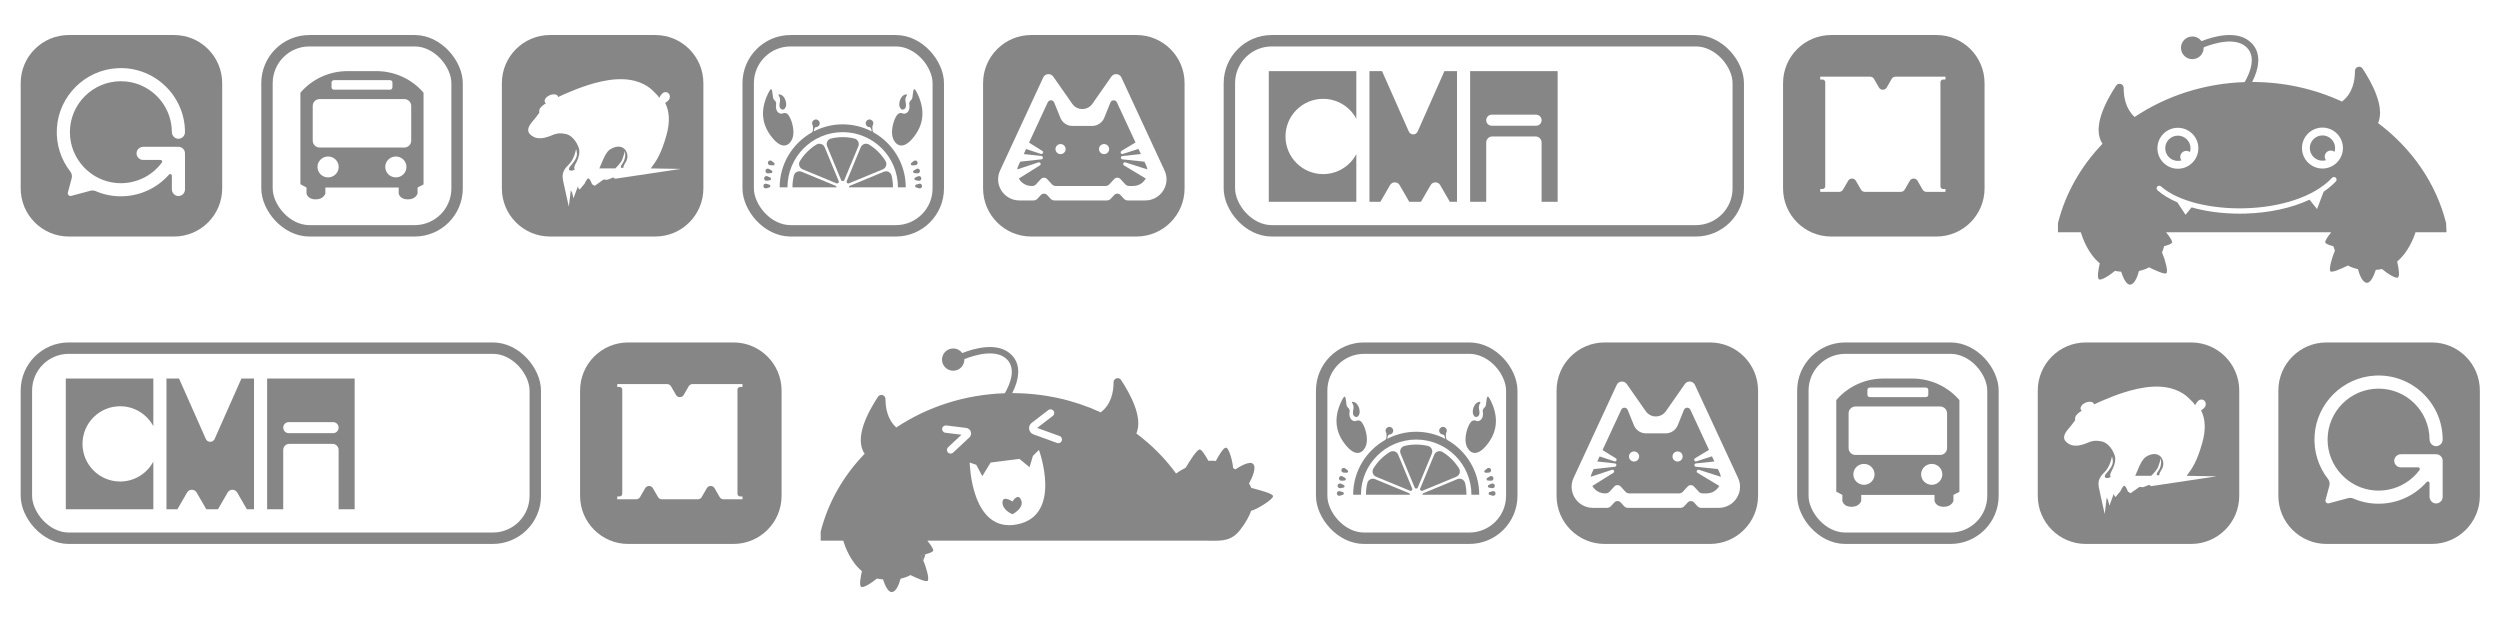 <svg width="1200" height="301" viewBox="0 0 1200 301" fill="none" xmlns="http://www.w3.org/2000/svg">
<path fill-rule="evenodd" clip-rule="evenodd" d="M33.027 16.812C20.271 16.812 9.93 27.154 9.93 39.91V90.435C9.93 103.191 20.271 113.532 33.027 113.532H83.552C96.309 113.532 106.65 103.191 106.65 90.435V39.91C106.65 27.154 96.309 16.812 83.552 16.812H33.027ZM68.817 70.469H85.639H85.644C87.382 70.469 88.792 71.879 88.792 73.617V90.956C88.792 92.728 87.268 94.155 85.547 94.105C83.826 94.055 82.495 92.552 82.495 90.826V84.344C82.495 83.609 81.592 83.269 81.105 83.819C75.366 90.331 67.028 94.227 58.023 94.227C53.711 94.227 49.605 93.337 45.877 91.729C45.101 91.393 44.236 91.334 43.421 91.552L34.185 94.025C33.207 94.285 32.317 93.391 32.577 92.417L34.399 85.612C34.706 84.483 34.479 83.269 33.757 82.346C29.307 76.648 26.813 69.356 27.312 61.476C28.291 45.997 40.869 33.549 56.361 32.73C74.077 31.798 88.788 45.942 88.792 63.462C88.792 65.242 87.239 66.673 85.518 66.606C83.796 66.539 82.507 65.028 82.495 63.306C82.411 49.884 71.491 38.99 58.023 38.99C44.555 38.99 33.597 49.922 33.551 63.378C33.509 76.103 43.396 86.871 56.083 87.858C64.703 88.525 72.759 84.684 77.68 78.046C78.07 77.517 77.705 76.766 77.046 76.766H68.687C66.915 76.766 65.488 75.246 65.538 73.521C65.588 71.795 67.091 70.469 68.817 70.469Z" fill="#0E0E0E" fill-opacity="0.5"/>
<g clip-path="url(#clip0_1587_92931)">
<path fill-rule="evenodd" clip-rule="evenodd" d="M203.304 44.495V88.511L200.438 90.005V92.84C200.438 92.84 199.712 95.701 195.748 95.701C191.783 95.701 191.366 92.84 191.366 92.84V90.005H156.178V92.84C156.178 92.84 155.453 95.701 151.498 95.701C147.543 95.701 147.116 92.84 147.116 92.84V90.005L144.195 88.422V44.495C146.979 41.241 150.452 38.628 154.37 36.839C158.288 35.05 162.556 34.128 166.874 34.139H180.68C184.988 34.138 189.245 35.064 193.153 36.853C197.06 38.641 200.525 41.249 203.304 44.495ZM194.041 47.552H153.447C151.603 47.552 150.108 49.025 150.108 50.843V67.53C150.108 69.348 151.603 70.821 153.447 70.821H194.041C195.884 70.821 197.379 69.348 197.379 67.53V50.843C197.379 49.025 195.884 47.552 194.041 47.552ZM160.289 38.476H187.213C187.849 38.476 188.365 38.985 188.365 39.612V41.919C188.365 42.547 187.849 43.055 187.213 43.055H160.289C159.653 43.055 159.137 42.547 159.137 41.919V39.612C159.137 38.985 159.653 38.476 160.289 38.476ZM157.48 85.15C160.291 85.15 162.569 82.904 162.569 80.133C162.569 77.362 160.291 75.116 157.48 75.116C154.67 75.116 152.391 77.362 152.391 80.133C152.391 82.904 154.67 85.15 157.48 85.15ZM195.102 80.133C195.102 82.904 192.823 85.15 190.013 85.15C187.202 85.15 184.924 82.904 184.924 80.133C184.924 77.362 187.202 75.116 190.013 75.116C192.823 75.116 195.102 77.362 195.102 80.133Z" fill="#0E0E0E" fill-opacity="0.5"/>
</g>
<rect x="128.155" y="19.55" width="91.245" height="91.245" rx="20.36" stroke="#0E0E0E" stroke-opacity="0.5" stroke-width="5.475"/>
<path fill-rule="evenodd" clip-rule="evenodd" d="M240.902 39.91C240.902 27.154 251.243 16.812 264 16.812H314.525C327.281 16.812 337.622 27.154 337.622 39.91V90.435C337.622 103.191 327.281 113.532 314.525 113.532H264C251.243 113.532 240.902 103.191 240.902 90.435V39.91ZM312.38 80.84C312.609 80.512 312.843 80.187 313.091 79.846C314.985 77.246 317.338 74.01 319.896 64.914C321.617 58.797 321.418 53.589 319.309 49.436C319.297 49.413 319.286 49.389 319.275 49.366C320.151 48.922 321.117 48.148 321.444 47.167L321.45 47.146C321.675 46.23 321.463 45.348 320.884 44.786C320.358 44.278 319.596 44.103 318.845 44.316C317.872 44.574 317.014 45.867 316.401 46.979C316.325 46.864 316.261 46.759 316.2 46.659C315.842 46.072 315.56 45.611 313.277 43.431C310.384 40.671 304.99 37.501 295.717 38.072C286.467 38.641 276.634 42.781 273.402 44.143L272.868 44.367C271.189 45.074 269.456 45.805 267.857 46.588C267.857 46.3 267.756 46.086 267.646 45.938C267.19 45.325 266.119 45.213 265.269 45.313C263.811 45.484 261.995 46.467 261.497 47.966C261.37 48.436 261.38 49.074 262.012 49.626C260.986 50.172 259.282 51.411 258.898 52.701C258.788 53.033 258.815 53.401 258.84 53.73L258.841 53.749L258.842 53.765C258.849 53.858 258.856 53.947 258.858 54.029C258.862 54.124 258.851 54.166 258.824 54.217C258.665 54.441 258.483 54.668 258.29 54.91L258.233 54.98C257.97 55.303 257.699 55.638 257.476 55.971C257.133 56.481 256.666 57.029 256.168 57.61L256.165 57.613C254.749 59.271 253.145 61.15 253.627 63.136C254.002 64.535 255.952 65.778 257.158 66.104C259.644 66.734 261.815 66.092 263.656 65.44C264.013 65.314 264.351 65.171 264.707 65.021L264.754 65.001C266.372 64.319 268.046 63.613 271.459 64.298C275.577 65.123 277.72 70.132 278.035 71.855C278.296 73.56 277.866 75.118 277.139 76.937C276.995 77.32 276.785 77.7 276.562 78.102C276.168 78.81 275.763 79.54 275.643 80.419C275.602 80.741 275.693 81.079 275.908 81.411C275.314 81.703 274.572 81.98 274.01 81.903C272.902 81.747 272.953 81.172 273.283 80.4C273.366 80.205 273.663 79.855 274.055 79.394C275.216 78.027 277.206 75.682 276.921 73.511C276.539 70.606 276.414 71.928 276.414 71.928C276.414 71.928 275.702 76.512 272.717 79.311C269.733 82.109 269.894 84.553 270.214 86.388C270.536 88.22 273.038 99.156 273.038 99.156L274.002 91.18L274.225 92.499L274.419 91.501L275.253 95.201L277.404 89.442L277.724 90.505L278.237 90.987L280.581 88.188C280.581 88.188 281.704 85.583 282.442 85.615C283.18 85.648 284.208 88.446 284.208 88.446L285.46 89.186L289.665 86.194L291.526 86.291L294.415 85.164L295.185 85.807L326.766 81.079L312.38 80.84ZM300.189 78.076C299.74 78.817 299.241 79.647 299.186 80.552C298.529 80.69 297.097 80.793 298.788 78.466C300.916 75.543 299.826 71.913 299.844 72.617C299.857 73.125 299.596 73.887 299.227 74.971L299.227 74.971C299.082 75.393 298.922 75.864 298.754 76.387C298.256 77.941 296.06 80.138 295.333 80.834H287.684C287.981 80.234 288.281 79.499 288.615 78.681L288.656 78.582C289.727 75.949 291.062 72.67 293.194 71.479C296.802 69.46 299.246 70.525 300.331 72.192C301.249 73.604 301.431 75.146 300.869 76.774C300.727 77.184 300.465 77.618 300.189 78.076ZM308.794 81.07C306.741 81.738 303.704 81.459 302.07 81.308L302.063 81.308C301.254 81.234 301.173 81.101 301.131 80.716C301.084 80.192 301.266 78.957 301.959 77.875L301.983 77.834C302.672 76.76 303.825 74.959 302.627 71.297C302.097 69.681 300.703 68.414 298.803 67.824C297.219 67.331 295.52 67.365 293.938 67.882C295.52 67.366 297.217 67.332 298.799 67.825C300.7 68.415 302.094 69.682 302.624 71.299C303.822 74.96 302.669 76.761 301.98 77.835L301.955 77.876C301.263 78.958 301.081 80.193 301.128 80.717C301.17 81.102 301.251 81.235 302.06 81.309L302.067 81.309C303.701 81.46 306.741 81.74 308.794 81.07ZM317.792 46.513C317.882 46.455 317.987 46.407 318.099 46.37C317.988 46.407 317.885 46.454 317.795 46.511C317.152 46.923 316.894 47.568 316.815 47.826L316.743 48.052L316.74 48.052L316.812 47.827C316.891 47.569 317.149 46.924 317.792 46.513ZM316.486 48.038L316.484 48.038L316.476 48.05L316.478 48.052L316.486 48.038ZM281.123 42.444C280.649 42.598 280.164 42.759 279.667 42.927C273.648 44.949 270.975 46.124 267.26 47.99L266.801 48.22L266.801 48.221L267.263 47.989C270.978 46.123 273.651 44.948 279.67 42.926C280.166 42.759 280.65 42.598 281.123 42.444ZM264.753 46.668C263.932 46.936 263.228 47.504 262.97 47.97C262.779 48.311 262.823 48.622 262.893 48.823C262.995 49.117 263.218 49.36 263.491 49.474L263.523 49.489C263.525 49.489 263.531 49.493 263.531 49.493H263.536C263.55 49.499 263.563 49.505 263.576 49.512C263.582 49.514 263.587 49.517 263.592 49.52C263.595 49.522 263.598 49.524 263.601 49.525C263.726 49.599 263.801 49.744 263.792 49.876C263.775 50.073 263.618 50.185 263.496 50.225C263.618 50.186 263.778 50.074 263.795 49.875C263.804 49.743 263.729 49.598 263.604 49.524C263.596 49.521 263.589 49.515 263.579 49.511C263.566 49.504 263.553 49.498 263.539 49.492H263.534C263.534 49.492 263.528 49.488 263.526 49.488L263.494 49.473C263.221 49.359 262.998 49.117 262.896 48.822C262.826 48.621 262.782 48.31 262.973 47.969C263.231 47.504 263.933 46.937 264.753 46.668ZM263.396 50.257L263.392 50.258C262.37 50.632 260.999 51.352 260.316 52.65C260.208 52.856 260.234 53.025 260.274 53.281L260.274 53.284C260.31 53.504 260.35 53.754 260.301 54.066C260.216 54.602 259.417 55.399 258.534 56.238L258.485 56.286L258.484 56.286C258.345 56.419 258.225 56.533 258.154 56.608C256.607 58.139 254.682 61.182 255.231 63.171C255.475 64.057 256.21 64.656 257.416 64.95C258.868 65.267 260.522 65.246 261.834 64.891C261.854 64.886 261.875 64.88 261.897 64.873C261.876 64.879 261.856 64.885 261.837 64.89C260.525 65.245 258.871 65.266 257.419 64.949C256.213 64.655 255.478 64.056 255.234 63.17C254.685 61.181 256.61 58.138 258.157 56.607C258.228 56.532 258.348 56.418 258.488 56.285L258.538 56.237C259.42 55.398 260.219 54.602 260.304 54.065C260.353 53.753 260.313 53.503 260.277 53.283L260.277 53.28C260.237 53.024 260.211 52.855 260.319 52.649C261.002 51.352 262.373 50.63 263.396 50.257ZM267.532 62.108C268.498 61.792 269.533 61.58 270.597 61.58C271.105 61.58 271.618 61.627 272.137 61.735C274.906 62.316 276.762 65.038 277.619 66.608C278.797 68.765 279.535 71.366 279.412 72.937C279.353 73.813 278.876 75.595 278.413 77.32L278.407 77.342C278.034 78.732 277.683 80.04 277.625 80.625C277.587 80.991 277.676 81.285 277.898 81.522C278.252 81.9 278.967 82.116 279.759 82.084C281.264 82.072 283.663 81.82 285.125 81.342C283.663 81.82 281.262 82.073 279.756 82.085C278.964 82.117 278.249 81.901 277.894 81.523C277.673 81.286 277.584 80.992 277.622 80.626C277.68 80.041 278.031 78.733 278.403 77.343L278.403 77.343L278.409 77.32C278.873 75.596 279.35 73.814 279.409 72.938C279.532 71.367 278.794 68.766 277.616 66.609C276.759 65.039 274.903 62.317 272.133 61.736C271.615 61.628 271.102 61.581 270.594 61.581C269.531 61.581 268.497 61.792 267.532 62.108ZM263.313 49.691C263.328 49.683 263.349 49.677 263.372 49.675L263.377 49.734C263.368 49.73 263.358 49.726 263.348 49.721L263.348 49.721C263.343 49.718 263.338 49.716 263.333 49.714C263.328 49.712 263.323 49.709 263.319 49.708L263.313 49.691Z" fill="#0E0E0E" fill-opacity="0.5"/>
<rect x="359.128" y="19.55" width="91.245" height="91.245" rx="20.36" stroke="#0E0E0E" stroke-opacity="0.5" stroke-width="5.475"/>
<path d="M379.252 68.365C380.272 67.089 381.21 65.168 380.703 61.521C380.26 58.334 378.764 54.722 377.303 54.336C375.838 53.953 375.699 54.81 374.602 54.538C373.503 54.266 372.774 53.383 372.539 52.148C372.188 50.306 372.878 50.05 372.403 48.964C371.928 47.878 371.268 48.065 371.075 46.9C370.533 43.684 370.78 40.42 368.508 45.244C364.86 52.99 365.592 60.036 370.882 66.336C375.401 71.714 378.231 69.644 379.252 68.365V68.365Z" fill="#0E0E0E" fill-opacity="0.5"/>
<path d="M374.153 50.831C374.306 52.3 375.222 52.587 375.881 52.6C376.543 52.613 377.373 51.486 377.373 50.182C377.373 48.878 376.98 47.539 376.09 46.405C375.199 45.275 373.092 44.867 373.805 45.902C375.079 47.751 374.001 49.359 374.153 50.828V50.831Z" fill="#0E0E0E" fill-opacity="0.5"/>
<path d="M438.13 66.335C443.423 60.035 444.152 52.989 440.504 45.246C438.232 40.422 438.479 43.686 437.937 46.902C437.74 48.067 437.081 47.877 436.609 48.966C436.133 50.051 436.824 50.311 436.473 52.15C436.238 53.385 435.509 54.268 434.409 54.54C433.31 54.812 433.17 53.955 431.709 54.337C430.245 54.721 428.749 58.332 428.309 61.523C427.805 65.17 428.74 67.088 429.76 68.367C430.781 69.642 433.611 71.716 438.13 66.338V66.335Z" fill="#0E0E0E" fill-opacity="0.5"/>
<path d="M433.137 52.602C433.8 52.589 434.712 52.301 434.864 50.832C435.017 49.364 433.939 47.755 435.213 45.907C435.926 44.872 433.819 45.277 432.928 46.41C432.038 47.54 431.645 48.882 431.645 50.187C431.645 51.491 432.475 52.618 433.137 52.605V52.602Z" fill="#0E0E0E" fill-opacity="0.5"/>
<path d="M371.566 78.171L370.409 77.266C369.801 76.788 368.901 77.041 368.635 77.766C368.365 78.491 368.882 79.266 369.655 79.301L371.126 79.368C371.779 79.396 372.086 78.573 371.569 78.168L371.566 78.171Z" fill="#0E0E0E" fill-opacity="0.5"/>
<path d="M370.409 81.85L369.148 81.094C368.485 80.695 367.623 81.059 367.449 81.812C367.272 82.565 367.88 83.271 368.653 83.211L370.121 83.094C370.774 83.043 370.973 82.186 370.412 81.85H370.409Z" fill="#0E0E0E" fill-opacity="0.5"/>
<path d="M369.726 85.226L368.392 84.609C367.688 84.283 366.874 84.736 366.778 85.505C366.683 86.271 367.365 86.91 368.125 86.768L369.571 86.496C370.214 86.375 370.322 85.502 369.729 85.226H369.726Z" fill="#0E0E0E" fill-opacity="0.5"/>
<path d="M369.308 88.657L367.908 88.211C367.169 87.977 366.418 88.524 366.418 89.297V89.297C366.418 90.069 367.172 90.62 367.908 90.382L369.308 89.936C369.929 89.737 369.929 88.857 369.308 88.657V88.657Z" fill="#0E0E0E" fill-opacity="0.5"/>
<path d="M440.386 77.766C440.116 77.041 439.219 76.788 438.611 77.266L437.454 78.171C436.941 78.573 437.245 79.399 437.898 79.371L439.368 79.304C440.142 79.269 440.658 78.494 440.389 77.769L440.386 77.766Z" fill="#0E0E0E" fill-opacity="0.5"/>
<path d="M438.896 83.093L440.364 83.21C441.137 83.27 441.742 82.564 441.568 81.811C441.391 81.057 440.532 80.696 439.869 81.092L438.608 81.849C438.047 82.184 438.25 83.042 438.9 83.093H438.896Z" fill="#0E0E0E" fill-opacity="0.5"/>
<path d="M439.451 86.496L440.896 86.768C441.657 86.911 442.338 86.274 442.243 85.505C442.148 84.739 441.334 84.287 440.63 84.609L439.296 85.227C438.703 85.502 438.811 86.373 439.454 86.496H439.451Z" fill="#0E0E0E" fill-opacity="0.5"/>
<path d="M439.708 89.935L441.109 90.382C441.847 90.616 442.598 90.068 442.598 89.296C442.598 88.523 441.844 87.973 441.109 88.21L439.708 88.656C439.087 88.856 439.087 89.736 439.708 89.935V89.935Z" fill="#0E0E0E" fill-opacity="0.5"/>
<path d="M401.04 89.163L384.76 82.427C383.203 81.781 381.438 82.683 381.045 84.32C380.608 86.137 380.386 88.011 380.383 89.904H401.541C401.537 89.6 401.369 89.299 401.037 89.16L401.04 89.163Z" fill="#0E0E0E" fill-opacity="0.5"/>
<path d="M402.589 86.938L395.845 70.677C395.195 69.114 393.303 68.519 391.861 69.405C388.568 71.424 385.893 74.153 383.957 77.306C383.076 78.74 383.684 80.623 385.24 81.269L401.521 88.005C402.193 88.284 402.868 87.609 402.589 86.938Z" fill="#0E0E0E" fill-opacity="0.5"/>
<path d="M405.265 86.458L412.009 70.197C412.656 68.643 411.753 66.88 410.111 66.487C406.508 65.626 402.686 65.582 398.927 66.481C397.279 66.874 396.363 68.63 397.009 70.194L403.754 86.458C404.032 87.129 404.983 87.129 405.262 86.458H405.265Z" fill="#0E0E0E" fill-opacity="0.5"/>
<path d="M427.978 84.344C427.585 82.698 425.826 81.783 424.261 82.429L407.98 89.165C407.648 89.301 407.483 89.605 407.477 89.909H428.631C428.631 88.061 428.419 86.196 427.978 84.344Z" fill="#0E0E0E" fill-opacity="0.5"/>
<path d="M407.492 88.002L423.775 81.266C425.341 80.617 425.937 78.727 425.049 77.287C423.027 73.998 420.296 71.326 417.136 69.392C415.7 68.512 413.815 69.12 413.168 70.674L406.424 86.935C406.145 87.606 406.82 88.28 407.492 88.002Z" fill="#0E0E0E" fill-opacity="0.5"/>
<path d="M404.505 63.43C419.122 63.43 431.013 75.306 431.013 89.905H434.762C434.762 78.627 428.537 68.776 419.347 63.585C419.312 63.544 419.271 63.496 419.204 63.436C418.44 62.736 418.849 60.261 418.849 60.261H418.843C419.068 59.96 419.204 59.587 419.204 59.182C419.204 58.169 418.38 57.346 417.366 57.346C416.352 57.346 415.528 58.169 415.528 59.182C415.528 60.195 416.352 61.018 417.366 61.018C418.092 61.062 418.326 62.341 418.399 63.075C414.235 60.913 409.509 59.685 404.502 59.685C399.495 59.685 394.769 60.913 390.605 63.075C390.681 62.341 390.915 61.059 391.638 61.018C392.652 61.018 393.476 60.195 393.476 59.182C393.476 58.169 392.652 57.346 391.638 57.346C390.624 57.346 389.8 58.169 389.8 59.182C389.8 59.59 389.936 59.96 390.161 60.264H390.155C390.155 60.264 390.567 62.74 389.8 63.436C389.737 63.496 389.692 63.544 389.657 63.585C380.463 68.776 374.242 78.627 374.242 89.905H377.991C377.991 75.306 389.882 63.43 404.499 63.43H404.505Z" fill="#0E0E0E" fill-opacity="0.5"/>
<path fill-rule="evenodd" clip-rule="evenodd" d="M494.972 16.812C482.216 16.812 471.875 27.154 471.875 39.91V90.435C471.875 103.191 482.216 113.532 494.972 113.532H545.498C558.254 113.532 568.595 103.191 568.595 90.435V39.91C568.595 27.154 558.254 16.812 545.498 16.812H494.972ZM538.276 37.183L558.986 81.851H558.995C562.103 88.558 557.165 96.208 549.723 96.208H541.317C540.618 96.208 539.953 95.915 539.483 95.403L537.843 93.618C537.026 92.729 535.616 92.729 534.8 93.618L533.16 95.403C532.69 95.915 532.024 96.208 531.326 96.208H506.117C505.418 96.208 504.753 95.915 504.283 95.403L502.644 93.618C501.828 92.729 500.416 92.729 499.6 93.618L497.961 95.403C497.491 95.915 496.824 96.208 496.127 96.208H489.308C481.866 96.208 476.925 88.558 480.036 81.851L500.746 37.183C501.647 35.242 504.331 35.01 505.558 36.764L514.681 49.824C515.778 51.397 517.584 52.334 519.51 52.334C520.474 52.334 521.408 52.1 522.238 51.668C523.067 51.239 523.793 50.61 524.341 49.824L533.464 36.764C534.691 35.01 537.375 35.242 538.276 37.183ZM541.96 89.267H543.879L543.877 89.269C546.601 89.269 548.831 87.764 549.983 85.662C549.863 85.614 549.745 85.56 549.631 85.491L539.524 79.4C538.713 78.897 539.286 77.66 540.198 77.942C540.198 77.942 548.291 80.534 550.75 81.322C550.652 80.71 550.471 80.096 550.191 79.493L549.314 77.604L538.753 76.485C537.793 76.37 537.795 74.995 538.753 74.882C538.753 74.882 543.831 74.344 547.615 73.943L546.472 71.476L538.978 73.888C538.064 74.17 537.493 72.93 538.307 72.431C538.307 72.431 542.074 70.166 545.04 68.385L536.103 49.111C535.487 47.779 533.563 47.827 533.014 49.187L530.034 56.559C529.083 58.913 526.788 60.453 524.234 60.453H514.788C512.234 60.453 509.937 58.913 508.988 56.559L506.008 49.187C505.459 47.827 503.536 47.779 502.919 49.111L493.943 68.47L500.315 72.433C501.12 72.947 500.53 74.172 499.624 73.882C499.624 73.882 495.7 72.578 492.526 71.524L491.4 73.953L499.865 74.88C500.82 74.997 500.818 76.368 499.865 76.483C499.865 76.483 493.324 77.201 489.71 77.595L488.831 79.493C488.554 80.09 488.372 80.699 488.274 81.307L498.446 77.945C499.356 77.656 499.937 78.884 499.137 79.394L489.387 85.478C489.273 85.547 489.155 85.606 489.035 85.653C490.185 87.76 492.417 89.267 495.143 89.267H495.475C496.172 89.267 496.837 88.977 497.307 88.465L499.598 85.966C500.414 85.076 501.826 85.076 502.641 85.966L504.932 88.465C505.403 88.977 506.067 89.267 506.765 89.267H530.67C531.368 89.267 532.032 88.977 532.502 88.465L534.794 85.966C535.609 85.076 537.019 85.076 537.837 85.966L540.128 88.465C540.598 88.977 541.262 89.267 541.96 89.267ZM509.068 73.98C510.414 73.98 511.506 72.897 511.506 71.561C511.506 70.226 510.414 69.143 509.068 69.143C507.722 69.143 506.631 70.226 506.631 71.561C506.631 72.897 507.722 73.98 509.068 73.98ZM527.517 71.561C527.517 70.225 528.607 69.143 529.954 69.143C531.301 69.143 532.392 70.225 532.392 71.561C532.392 72.898 531.301 73.98 529.954 73.98C528.607 73.98 527.517 72.898 527.517 71.561Z" fill="#0E0E0E" fill-opacity="0.5"/>
<rect x="590.101" y="19.55" width="244.265" height="91.245" rx="20.36" stroke="#0E0E0E" stroke-opacity="0.5" stroke-width="5.475"/>
<path d="M617.036 65.503C617.036 75.477 625.121 83.568 635.096 83.568C641.998 83.568 647.998 79.696 651.033 74.002V96.874H609.016V34.137H651.033V57.004C647.998 51.314 641.998 47.442 635.096 47.442C625.121 47.442 617.036 55.528 617.036 65.503Z" fill="#0E0E0E" fill-opacity="0.5"/>
<path d="M699.358 34.137V96.874H695.923L691.291 88.853C690.276 87.087 687.72 87.087 686.7 88.853L682.068 96.874H676.449L671.816 88.853C670.792 87.087 668.245 87.087 667.221 88.853L662.593 96.874H657.336V34.137H663.373L676.219 63.13C677.036 64.967 679.653 64.967 680.471 63.13L693.32 34.137H699.358Z" fill="#0E0E0E" fill-opacity="0.5"/>
<path d="M705.661 34.137V96.874H713.38V68.392C713.38 66.795 714.677 65.503 716.27 65.503H737.074C738.671 65.503 739.963 66.799 739.963 68.392V96.874H747.673V34.137H705.656H705.661ZM739.193 59.583C738.709 60.062 738.047 60.358 737.314 60.358H716.03C714.569 60.358 713.38 59.169 713.38 57.703C713.38 56.971 713.676 56.308 714.156 55.829C714.639 55.35 715.302 55.054 716.03 55.054H737.314C738.779 55.054 739.968 56.242 739.968 57.703C739.968 58.437 739.672 59.099 739.193 59.583Z" fill="#0E0E0E" fill-opacity="0.5"/>
<path fill-rule="evenodd" clip-rule="evenodd" d="M878.964 16.812C866.208 16.812 855.867 27.154 855.867 39.91V90.435C855.867 103.191 866.208 113.532 878.964 113.532H929.49C942.246 113.532 952.587 103.191 952.587 90.435V39.91C952.587 27.154 942.246 16.812 929.49 16.812H878.964ZM931.411 89.418V39.474C931.411 38.754 931.999 38.165 932.726 38.165H933.82V36.801H909.865C909.097 36.801 908.384 37.21 908.003 37.874L905.615 42.008C904.791 43.434 902.734 43.434 901.904 42.008L899.515 37.874C899.134 37.21 898.428 36.801 897.66 36.801H873.705V38.165H874.799C875.526 38.165 876.114 38.754 876.114 39.474V89.418C876.114 90.145 875.526 90.734 874.799 90.734H873.705V92.098H882.795C883.564 92.098 884.27 91.689 884.651 91.025L887.109 86.781C887.932 85.347 889.989 85.347 890.819 86.781L893.277 91.025C893.658 91.689 894.364 92.098 895.126 92.098H912.392C913.154 92.098 913.867 91.689 914.248 91.025L916.706 86.781C917.53 85.347 919.593 85.347 920.417 86.781L922.867 91.025C923.248 91.689 923.961 92.098 924.723 92.098H933.82V90.734H932.726C931.999 90.734 931.411 90.145 931.411 89.418Z" fill="#0E0E0E" fill-opacity="0.5"/>
<path fill-rule="evenodd" clip-rule="evenodd" d="M1081.05 39.347C1096.55 39.358 1111.2 42.746 1124.14 48.746C1129.22 44.892 1130.39 38.814 1130.38 34.021C1130.38 32.042 1132.96 31.271 1134.04 32.923C1138.28 39.429 1144.87 51.14 1141.49 59.086C1157.6 71.141 1169.33 87.922 1174.14 107.108L1174.32 111.496H1159.46C1158.42 114.652 1155.77 121.252 1150.63 125.527C1151.25 128.21 1151.99 132.235 1151.11 133.117C1150.18 134.047 1145.94 131.305 1143.35 129.141C1142.85 129.248 1142.34 129.333 1141.81 129.394C1141.33 129.45 1140.85 129.498 1140.38 129.538C1139.49 132.225 1137.98 135.943 1135.98 135.738C1134 135.535 1132.57 132.052 1131.81 129.184C1130.05 128.818 1128.44 128.244 1127 127.433C1123.65 129.068 1119.43 130.976 1118.64 130.241C1117.71 129.367 1119.31 123.661 1120.76 120.263C1120.48 119.609 1120.22 118.916 1120 118.183C1117.92 117.647 1116.24 117.013 1116.12 116.348C1115.97 115.563 1117.27 113.66 1118.8 111.744C1118.8 111.661 1118.79 111.579 1118.78 111.496H1039.72C1039.73 111.508 1039.74 111.519 1039.74 111.53C1039.75 111.538 1039.76 111.546 1039.76 111.554L1039.78 111.575C1039.79 111.583 1039.79 111.592 1039.8 111.601C1041.38 113.563 1042.75 115.542 1042.6 116.344C1042.48 116.996 1040.85 117.622 1038.8 118.155H1038.8C1038.04 118.349 1037.22 118.539 1036.4 118.706L1036.4 118.708C1037.22 118.539 1038.04 118.352 1038.8 118.158C1038.51 119.235 1038.17 120.224 1037.77 121.145C1039.22 124.543 1040.82 130.256 1039.89 131.127C1039.1 131.86 1034.88 129.948 1031.53 128.319H1031.53C1030.09 129.128 1028.48 129.703 1026.72 130.067C1025.97 132.938 1024.53 136.416 1022.56 136.623C1020.55 136.828 1019.04 133.112 1018.15 130.424C1017.68 130.382 1017.21 130.338 1016.72 130.28C1016.2 130.219 1015.68 130.137 1015.19 130.023C1012.6 132.184 1008.35 134.93 1007.42 134.003C1006.54 133.119 1007.28 129.09 1007.89 126.408C1002.2 121.677 999.565 114.096 998.795 111.496H987.816V107.108C991.426 92.735 998.908 79.707 1009.21 69.01C1003.87 61.147 1011.16 48.125 1015.71 41.133C1016.79 39.473 1019.37 40.249 1019.37 42.23C1019.36 46.697 1020.37 52.288 1024.63 56.14C1039.54 46.172 1057.75 40.058 1077.46 39.406C1080.06 34.834 1082.98 27.539 1078.61 22.964C1073.3 17.394 1062.43 20.863 1057.75 22.734C1057.75 22.807 1057.76 22.881 1057.76 22.956C1057.76 25.961 1055.32 28.397 1052.32 28.397C1049.31 28.397 1046.87 25.961 1046.87 22.956C1046.87 19.951 1049.31 17.515 1052.32 17.515C1054.13 17.515 1055.73 18.4 1056.72 19.761C1062.05 17.633 1074.27 13.871 1080.88 20.802C1084.5 24.6 1084.96 30.149 1082.2 36.85C1081.84 37.724 1081.45 38.561 1081.05 39.347ZM1051.96 99.539C1058.79 101.489 1066.71 102.554 1075.04 102.554V102.557C1075.96 102.557 1076.89 102.543 1077.82 102.517C1089.4 102.189 1100.08 99.813 1108.57 95.847L1112.18 100.348L1115.34 92.022C1117.56 90.509 1119.54 88.853 1121.22 87.069C1121.7 86.564 1121.67 85.773 1121.17 85.297C1120.66 84.821 1119.87 84.843 1119.4 85.348C1101.48 104.326 1053.72 103.996 1037.25 89.451C1036.73 88.993 1035.94 89.043 1035.48 89.561C1035.02 90.081 1035.07 90.872 1035.59 91.331C1038.11 93.559 1041.35 95.505 1045.11 97.123L1049.07 103.086L1051.96 99.539ZM1045.38 80.994C1039.96 80.994 1035.56 76.587 1035.56 71.168C1035.56 65.749 1039.96 61.341 1045.38 61.341C1050.8 61.341 1055.21 65.749 1055.21 71.168C1055.21 76.587 1050.8 80.994 1045.38 80.994ZM1045.38 65.103C1042.04 65.103 1039.31 67.825 1039.31 71.17C1039.31 74.515 1042.04 77.237 1045.38 77.237C1045.97 77.237 1046.53 77.153 1047.07 76.998C1046.73 76.522 1046.53 75.939 1046.53 75.309C1046.53 73.711 1047.82 72.415 1049.42 72.415C1050.08 72.415 1050.68 72.633 1051.17 73.001C1051.35 72.423 1051.45 71.808 1051.45 71.17C1051.45 67.825 1048.73 65.103 1045.38 65.103ZM1104.95 71.066C1104.95 76.485 1109.36 80.892 1114.78 80.892C1120.2 80.892 1124.61 76.483 1124.61 71.066C1124.61 65.649 1120.2 61.242 1114.78 61.242C1109.36 61.242 1104.95 65.647 1104.95 71.066ZM1108.71 71.066C1108.71 67.723 1111.43 65.001 1114.78 65.001C1118.12 65.001 1120.85 67.721 1120.85 71.066C1120.85 71.701 1120.75 72.313 1120.57 72.889C1120.07 72.495 1119.45 72.26 1118.77 72.26C1117.17 72.26 1115.87 73.556 1115.87 75.154C1115.87 75.808 1116.09 76.412 1116.46 76.897C1115.92 77.051 1115.36 77.133 1114.78 77.133C1111.43 77.133 1108.71 74.409 1108.71 71.066Z" fill="#0E0E0E" fill-opacity="0.5"/>
<rect x="12.667" y="167.108" width="244.265" height="91.245" rx="20.36" stroke="#0E0E0E" stroke-opacity="0.5" stroke-width="5.475"/>
<path d="M39.602 213.061C39.602 223.036 47.688 231.126 57.662 231.126C64.564 231.126 70.564 227.255 73.599 221.561V244.432H31.582V181.695H73.599V204.562C70.564 198.872 64.564 195.001 57.662 195.001C47.688 195.001 39.602 203.087 39.602 213.061Z" fill="#0E0E0E" fill-opacity="0.5"/>
<path d="M121.924 181.695V244.432H118.49L113.857 236.412C112.842 234.645 110.286 234.645 109.267 236.412L104.634 244.432H99.015L94.383 236.412C93.358 234.645 90.812 234.645 89.788 236.412L85.16 244.432H79.902V181.695H85.94L98.785 210.689C99.602 212.526 102.219 212.526 103.037 210.689L115.887 181.695H121.924Z" fill="#0E0E0E" fill-opacity="0.5"/>
<path d="M128.227 181.695V244.432H135.947V215.951C135.947 214.353 137.243 213.061 138.836 213.061H159.64C161.238 213.061 162.53 214.358 162.53 215.951V244.432H170.24V181.695H128.223H128.227ZM161.759 207.141C161.275 207.621 160.613 207.917 159.88 207.917H138.597C137.135 207.917 135.947 206.728 135.947 205.262C135.947 204.529 136.243 203.867 136.722 203.387C137.206 202.908 137.868 202.612 138.597 202.612H159.88C161.346 202.612 162.535 203.801 162.535 205.262C162.535 205.995 162.239 206.658 161.759 207.141Z" fill="#0E0E0E" fill-opacity="0.5"/>
<path fill-rule="evenodd" clip-rule="evenodd" d="M301.535 164.371C288.779 164.371 278.438 174.712 278.438 187.468V237.994C278.438 250.75 288.779 261.091 301.535 261.091H352.06C364.816 261.091 375.157 250.75 375.157 237.994V187.468C375.157 174.712 364.816 164.371 352.06 164.371H301.535ZM353.982 236.977V187.032C353.982 186.312 354.571 185.724 355.298 185.724H356.391V184.36H332.437C331.668 184.36 330.955 184.768 330.574 185.433L328.186 189.566C327.362 190.992 325.306 190.992 324.475 189.566L322.087 185.433C321.706 184.768 321 184.36 320.231 184.36H296.276V185.724H297.37C298.097 185.724 298.686 186.312 298.686 187.032V236.977C298.686 237.704 298.097 238.292 297.37 238.292H296.276V239.656H305.367C306.135 239.656 306.841 239.248 307.222 238.583L309.68 234.339C310.504 232.906 312.56 232.906 313.391 234.339L315.849 238.583C316.229 239.248 316.936 239.656 317.697 239.656H334.964C335.725 239.656 336.439 239.248 336.819 238.583L339.277 234.339C340.101 232.906 342.164 232.906 342.988 234.339L345.439 238.583C345.82 239.248 346.533 239.656 347.294 239.656H356.391V238.292H355.298C354.571 238.292 353.982 237.704 353.982 236.977Z" fill="#0E0E0E" fill-opacity="0.5"/>
<g clip-path="url(#clip1_1587_92931)">
<path d="M441.832 266.594C442.64 266.427 443.451 266.243 444.199 266.053C443.914 267.111 443.581 268.082 443.186 268.986C442.673 267.781 442.18 266.877 441.832 266.594Z" fill="#0E0E0E" fill-opacity="0.5"/>
<path d="M445.195 259.516C445.188 259.552 445.188 259.582 445.182 259.619C445.158 259.582 445.125 259.552 445.102 259.516H445.195Z" fill="#0E0E0E" fill-opacity="0.5"/>
<path fill-rule="evenodd" clip-rule="evenodd" d="M485.865 188.699C486.259 187.927 486.645 187.104 487 186.245C489.718 179.667 489.266 174.22 485.694 170.493C479.172 163.689 467.128 167.381 461.87 169.47C460.895 168.135 459.313 167.267 457.528 167.267C454.565 167.267 452.162 169.659 452.162 172.608C452.162 175.558 454.565 177.949 457.528 177.949C460.491 177.949 462.893 175.558 462.893 172.608C462.893 172.534 462.892 172.461 462.889 172.388C467.501 170.551 478.218 167.147 483.458 172.615C487.763 177.107 484.885 184.269 482.323 188.756C462.882 189.397 444.931 195.399 430.225 205.183C426.028 201.402 425.029 195.914 425.035 191.529C425.035 189.584 422.495 188.823 421.432 190.452C416.94 197.315 409.754 210.098 415.023 217.816C404.86 228.316 397.482 241.105 393.922 255.213V259.52H404.749C405.507 262.073 408.111 269.514 413.72 274.159C413.115 276.791 412.385 280.746 413.257 281.613C414.172 282.524 418.361 279.828 420.913 277.706C421.402 277.819 421.908 277.899 422.428 277.959C422.903 278.016 423.373 278.059 423.836 278.1C424.714 280.739 426.202 284.386 428.18 284.185C430.125 283.982 431.542 280.568 432.289 277.749C434.019 277.393 435.608 276.828 437.027 276.034H437.033C440.335 277.633 444.498 279.51 445.272 278.79C446.191 277.936 444.609 272.326 443.184 268.991C442.671 267.786 442.175 266.882 441.83 266.598C442.638 266.434 443.449 266.248 444.196 266.057H444.203C446.217 265.534 447.823 264.92 447.947 264.279C448.095 263.492 446.748 261.549 445.185 259.624C445.18 259.617 445.175 259.61 445.169 259.603C445.162 259.594 445.155 259.586 445.148 259.577C445.139 259.566 445.129 259.554 445.12 259.542C445.115 259.535 445.11 259.528 445.105 259.52H577.692C577.741 259.521 577.79 259.521 577.84 259.521C578.743 259.521 579.608 259.533 580.438 259.544C586.893 259.631 591.247 259.69 595.534 254.02C597.941 250.834 599.584 247.896 600.558 245.169C602.746 244.812 611.224 239.767 611.048 238.117C610.912 236.822 604.354 235.164 600.726 234.247L600.726 234.247L600.641 234.225C600.334 233.47 599.956 232.739 599.517 232.025C601.017 229.481 603.216 224.508 601.54 222.738C599.884 220.993 595.11 223.937 592.9 225.319C592.569 225.083 592.23 224.85 591.885 224.618C591.678 221.653 589.966 214.776 588.403 214.888C587.097 214.983 584.883 218.851 583.625 221.265C582.408 221.116 581.197 221.094 580.006 221.181C578.505 218.423 576.751 215.645 575.814 215.747C574.326 215.909 570.562 222.085 569.166 224.458C567.056 225.541 565.42 226.63 564.51 227.278C559.254 220.032 552.822 213.556 545.46 208.075C548.802 200.275 542.296 188.779 538.119 182.394C537.05 180.771 534.512 181.528 534.512 183.471C534.516 188.176 533.362 194.142 528.357 197.925C515.592 192.036 501.151 188.71 485.865 188.699ZM456.285 217.733C455.813 217.733 455.342 217.547 454.994 217.178C454.325 216.468 454.362 215.354 455.074 214.688L461.516 208.676L453.768 207.711C452.799 207.59 452.11 206.71 452.232 205.745C452.354 204.78 453.238 204.095 454.207 204.216L463.776 205.405C464.819 205.535 465.666 206.234 465.992 207.227C466.316 208.222 466.042 209.282 465.275 209.998L457.497 217.258C457.152 217.576 456.717 217.733 456.285 217.733ZM507.394 212.617C507.594 212.69 507.799 212.725 508.001 212.725C508.722 212.725 509.4 212.281 509.665 211.565C510 210.653 509.526 209.64 508.609 209.307L497.839 205.398L505.349 199.631C506.123 199.038 506.266 197.931 505.669 197.161C505.071 196.391 503.961 196.248 503.187 196.843L495.196 202.978C494.27 203.689 493.808 204.844 493.986 205.993C494.164 207.142 494.957 208.104 496.055 208.502L507.394 212.617ZM488.157 251.715C466.036 256.005 465.462 222.01 465.462 222.01L468.62 223.109L471.495 228.552L475.517 222.008L489.306 220.26L494.189 224.265L495.8 218.813L498.696 215.973C498.696 215.973 510.277 247.426 488.157 251.715ZM490.173 240.111C491.705 243.974 485.987 246.819 485.987 246.819C485.987 246.819 481.189 244.991 481.189 241.229C481.189 237.47 485.987 240.721 485.987 240.721C485.987 240.721 488.641 236.25 490.173 240.111Z" fill="#0E0E0E" fill-opacity="0.5"/>
</g>
<rect x="634.401" y="167.108" width="91.245" height="91.245" rx="20.36" stroke="#0E0E0E" stroke-opacity="0.5" stroke-width="5.475"/>
<path d="M654.525 215.921C655.546 214.646 656.484 212.724 655.977 209.078C655.533 205.89 654.037 202.278 652.576 201.892C651.112 201.509 650.972 202.367 649.876 202.095C648.776 201.823 648.047 200.939 647.813 199.705C647.461 197.863 648.152 197.606 647.676 196.52C647.201 195.435 646.542 195.621 646.349 194.457C645.807 191.24 646.054 187.977 643.782 192.801C640.134 200.547 640.866 207.593 646.155 213.892C650.675 219.27 653.505 217.2 654.525 215.921V215.921Z" fill="#0E0E0E" fill-opacity="0.5"/>
<path d="M649.427 198.387C649.579 199.856 650.495 200.144 651.154 200.157C651.817 200.169 652.647 199.043 652.647 197.738C652.647 196.434 652.254 195.095 651.363 193.962C650.473 192.832 648.365 192.424 649.078 193.459C650.352 195.307 649.275 196.915 649.427 198.384V198.387Z" fill="#0E0E0E" fill-opacity="0.5"/>
<path d="M713.404 213.891C718.696 207.592 719.425 200.546 715.777 192.803C713.505 187.979 713.752 191.242 713.21 194.459C713.014 195.623 712.355 195.433 711.882 196.522C711.407 197.608 712.098 197.868 711.746 199.707C711.512 200.941 710.783 201.824 709.683 202.097C708.583 202.369 708.444 201.511 706.983 201.894C705.519 202.277 704.023 205.889 703.582 209.08C703.078 212.726 704.013 214.645 705.034 215.923C706.054 217.199 708.884 219.272 713.404 213.894V213.891Z" fill="#0E0E0E" fill-opacity="0.5"/>
<path d="M708.411 200.158C709.073 200.146 709.986 199.858 710.138 198.389C710.29 196.92 709.212 195.312 710.487 193.464C711.2 192.428 709.092 192.834 708.202 193.967C707.311 195.097 706.918 196.439 706.918 197.743C706.918 199.047 707.748 200.174 708.411 200.162V200.158Z" fill="#0E0E0E" fill-opacity="0.5"/>
<path d="M646.84 225.728L645.683 224.822C645.074 224.344 644.174 224.598 643.908 225.323C643.639 226.047 644.155 226.823 644.929 226.858L646.399 226.924C647.052 226.953 647.359 226.13 646.843 225.725L646.84 225.728Z" fill="#0E0E0E" fill-opacity="0.5"/>
<path d="M645.682 229.407L644.421 228.65C643.759 228.251 642.897 228.615 642.722 229.369C642.545 230.122 643.153 230.828 643.927 230.768L645.394 230.651C646.047 230.6 646.247 229.742 645.686 229.407H645.682Z" fill="#0E0E0E" fill-opacity="0.5"/>
<path d="M644.999 232.783L643.665 232.166C642.961 231.84 642.147 232.292 642.052 233.061C641.957 233.828 642.638 234.467 643.399 234.324L644.844 234.052C645.487 233.932 645.595 233.058 645.002 232.783H644.999Z" fill="#0E0E0E" fill-opacity="0.5"/>
<path d="M644.582 236.214L643.181 235.768C642.443 235.533 641.691 236.081 641.691 236.853V236.853C641.691 237.626 642.446 238.176 643.181 237.939L644.582 237.493C645.203 237.293 645.203 236.413 644.582 236.214V236.214Z" fill="#0E0E0E" fill-opacity="0.5"/>
<path d="M715.659 225.323C715.39 224.598 714.493 224.344 713.884 224.822L712.727 225.728C712.214 226.13 712.518 226.956 713.171 226.927L714.642 226.861C715.415 226.826 715.932 226.051 715.662 225.326L715.659 225.323Z" fill="#0E0E0E" fill-opacity="0.5"/>
<path d="M714.17 230.649L715.637 230.766C716.411 230.827 717.016 230.121 716.842 229.367C716.664 228.614 715.805 228.253 715.143 228.649L713.881 229.405C713.321 229.741 713.523 230.599 714.173 230.649H714.17Z" fill="#0E0E0E" fill-opacity="0.5"/>
<path d="M714.725 234.053L716.17 234.325C716.93 234.467 717.612 233.831 717.517 233.062C717.422 232.296 716.607 231.843 715.904 232.166L714.569 232.783C713.977 233.059 714.084 233.929 714.728 234.053H714.725Z" fill="#0E0E0E" fill-opacity="0.5"/>
<path d="M714.982 237.492L716.382 237.938C717.121 238.172 717.872 237.625 717.872 236.852C717.872 236.08 717.118 235.529 716.382 235.767L714.982 236.213C714.36 236.412 714.36 237.292 714.982 237.492V237.492Z" fill="#0E0E0E" fill-opacity="0.5"/>
<path d="M676.313 236.72L660.033 229.984C658.477 229.338 656.712 230.24 656.319 231.876C655.881 233.693 655.659 235.567 655.656 237.46H676.814C676.811 237.156 676.643 236.856 676.31 236.716L676.313 236.72Z" fill="#0E0E0E" fill-opacity="0.5"/>
<path d="M677.862 234.495L671.118 218.234C670.468 216.67 668.576 216.075 667.134 216.961C663.842 218.981 661.167 221.71 659.23 224.862C658.349 226.296 658.958 228.18 660.514 228.826L676.794 235.562C677.466 235.84 678.141 235.166 677.862 234.495Z" fill="#0E0E0E" fill-opacity="0.5"/>
<path d="M680.539 234.015L687.283 217.754C687.929 216.2 687.026 214.437 685.384 214.044C681.781 213.183 677.959 213.139 674.2 214.038C672.552 214.43 671.636 216.187 672.283 217.751L679.027 234.015C679.306 234.686 680.257 234.686 680.536 234.015H680.539Z" fill="#0E0E0E" fill-opacity="0.5"/>
<path d="M703.252 231.901C702.859 230.255 701.1 229.34 699.534 229.986L683.254 236.722C682.921 236.858 682.756 237.162 682.75 237.466H703.905C703.905 235.617 703.692 233.753 703.252 231.901Z" fill="#0E0E0E" fill-opacity="0.5"/>
<path d="M682.765 235.558L699.049 228.822C700.614 228.173 701.21 226.283 700.323 224.843C698.301 221.554 695.569 218.883 692.409 216.949C690.974 216.069 689.088 216.676 688.441 218.231L681.697 234.491C681.418 235.163 682.093 235.837 682.765 235.558Z" fill="#0E0E0E" fill-opacity="0.5"/>
<path d="M679.779 210.986C694.395 210.986 706.286 222.863 706.286 237.462H710.035C710.035 226.184 703.811 216.333 694.62 211.141C694.585 211.1 694.544 211.053 694.477 210.993C693.714 210.293 694.122 207.818 694.122 207.818H694.116C694.341 207.517 694.477 207.143 694.477 206.738C694.477 205.725 693.653 204.902 692.639 204.902C691.625 204.902 690.801 205.725 690.801 206.738C690.801 207.751 691.625 208.574 692.639 208.574C693.365 208.619 693.6 209.897 693.672 210.632C689.508 208.47 684.783 207.242 679.775 207.242C674.768 207.242 670.043 208.47 665.878 210.632C665.954 209.897 666.189 208.615 666.911 208.574C667.926 208.574 668.75 207.751 668.75 206.738C668.75 205.725 667.926 204.902 666.911 204.902C665.897 204.902 665.073 205.725 665.073 206.738C665.073 207.147 665.21 207.517 665.435 207.821H665.428C665.428 207.821 665.84 210.296 665.073 210.993C665.01 211.053 664.966 211.1 664.931 211.141C655.737 216.333 649.516 226.184 649.516 237.462H653.265C653.265 222.863 665.156 210.986 679.772 210.986H679.779Z" fill="#0E0E0E" fill-opacity="0.5"/>
<path fill-rule="evenodd" clip-rule="evenodd" d="M770.25 164.371C757.493 164.371 747.152 174.712 747.152 187.468V237.994C747.152 250.75 757.493 261.091 770.25 261.091H820.775C833.531 261.091 843.872 250.75 843.872 237.994V187.468C843.872 174.712 833.531 164.371 820.775 164.371H770.25ZM813.556 184.742L834.266 229.41H834.275C837.383 236.117 832.445 243.767 825.003 243.767H816.597C815.898 243.767 815.233 243.474 814.763 242.962L813.123 241.177C812.306 240.288 810.896 240.288 810.08 241.177L808.441 242.962C807.97 243.474 807.304 243.767 806.606 243.767H781.397C780.698 243.767 780.033 243.474 779.563 242.962L777.924 241.177C777.108 240.288 775.696 240.288 774.88 241.177L773.241 242.962C772.771 243.474 772.104 243.767 771.407 243.767H764.588C757.146 243.767 752.205 236.117 755.316 229.41L776.026 184.742C776.927 182.8 779.611 182.568 780.838 184.323L789.961 197.383C791.058 198.956 792.864 199.893 794.79 199.893C795.754 199.893 796.688 199.658 797.518 199.227C798.347 198.797 799.073 198.168 799.621 197.383L808.744 184.323C809.971 182.568 812.655 182.8 813.556 184.742ZM817.24 236.826H819.159L819.157 236.828C821.881 236.828 824.111 235.323 825.263 233.221C825.143 233.173 825.025 233.119 824.911 233.049L814.804 226.959C813.993 226.455 814.566 225.219 815.478 225.501C815.478 225.501 823.571 228.093 826.031 228.88C825.932 228.269 825.751 227.655 825.471 227.052L824.594 225.163L814.033 224.043C813.073 223.928 813.075 222.553 814.033 222.44C814.033 222.44 819.111 221.902 822.896 221.501L821.752 219.035L814.258 221.447C813.344 221.729 812.774 220.488 813.587 219.989C813.587 219.989 817.354 217.725 820.32 215.944L811.383 196.669C810.767 195.338 808.843 195.385 808.294 196.745L805.314 204.118C804.363 206.472 802.068 208.012 799.514 208.012H790.068C787.514 208.012 785.217 206.472 784.268 204.118L781.288 196.745C780.739 195.385 778.816 195.338 778.199 196.669L769.223 216.029L775.595 219.992C776.4 220.506 775.81 221.731 774.905 221.44C774.905 221.44 770.98 220.137 767.806 219.083L766.68 221.512L775.145 222.438C776.1 222.555 776.098 223.926 775.145 224.041C775.145 224.041 768.604 224.759 764.99 225.154L764.111 227.052C763.834 227.648 763.652 228.258 763.554 228.865L773.726 225.503C774.636 225.215 775.217 226.442 774.417 226.952L764.667 233.036C764.553 233.106 764.435 233.164 764.315 233.212C765.465 235.318 767.697 236.826 770.423 236.826H770.755C771.453 236.826 772.117 236.535 772.587 236.023L774.878 233.524C775.694 232.635 777.106 232.635 777.921 233.524L780.213 236.023C780.683 236.535 781.347 236.826 782.045 236.826H805.95C806.648 236.826 807.312 236.535 807.782 236.023L810.074 233.524C810.889 232.635 812.299 232.635 813.117 233.524L815.408 236.023C815.878 236.535 816.542 236.826 817.24 236.826ZM784.351 221.534C785.697 221.534 786.789 220.452 786.789 219.116C786.789 217.78 785.697 216.697 784.351 216.697C783.005 216.697 781.913 217.78 781.913 219.116C781.913 220.452 783.005 221.534 784.351 221.534ZM802.802 219.116C802.802 217.78 803.893 216.697 805.24 216.697C806.587 216.697 807.677 217.78 807.677 219.116C807.677 220.452 806.587 221.534 805.24 221.534C803.893 221.534 802.802 220.452 802.802 219.116Z" fill="#0E0E0E" fill-opacity="0.5"/>
<g clip-path="url(#clip2_1587_92931)">
<path fill-rule="evenodd" clip-rule="evenodd" d="M940.515 192.053V236.07L937.648 237.563V240.398C937.648 240.398 936.923 243.26 932.959 243.26C928.994 243.26 928.577 240.398 928.577 240.398V237.563H893.389V240.398C893.389 240.398 892.664 243.26 888.709 243.26C884.754 243.26 884.327 240.398 884.327 240.398V237.563L881.406 235.981V192.053C884.19 188.8 887.663 186.186 891.581 184.397C895.499 182.608 899.767 181.687 904.085 181.697H917.891C922.199 181.696 926.456 182.623 930.364 184.411C934.271 186.2 937.736 188.808 940.515 192.053ZM931.255 195.108H890.661C888.817 195.108 887.323 196.582 887.323 198.399V215.086C887.323 216.904 888.817 218.377 890.661 218.377H931.255C933.099 218.377 934.593 216.904 934.593 215.086V198.399C934.593 196.582 933.099 195.108 931.255 195.108ZM897.503 186.032H924.427C925.063 186.032 925.579 186.541 925.579 187.168V189.475C925.579 190.103 925.063 190.611 924.427 190.611H897.503C896.867 190.611 896.351 190.103 896.351 189.475V187.168C896.351 186.541 896.867 186.032 897.503 186.032ZM894.695 232.706C897.505 232.706 899.784 230.46 899.784 227.689C899.784 224.918 897.505 222.672 894.695 222.672C891.884 222.672 889.605 224.918 889.605 227.689C889.605 230.46 891.884 232.706 894.695 232.706ZM932.316 227.689C932.316 230.46 930.038 232.706 927.227 232.706C924.417 232.706 922.138 230.46 922.138 227.689C922.138 224.918 924.417 222.672 927.227 222.672C930.038 222.672 932.316 224.918 932.316 227.689Z" fill="#0E0E0E" fill-opacity="0.5"/>
</g>
<rect x="865.374" y="167.108" width="91.245" height="91.245" rx="20.36" stroke="#0E0E0E" stroke-opacity="0.5" stroke-width="5.475"/>
<path fill-rule="evenodd" clip-rule="evenodd" d="M978.125 187.468C978.125 174.712 988.466 164.371 1001.22 164.371H1051.75C1064.5 164.371 1074.84 174.712 1074.84 187.468V237.994C1074.84 250.75 1064.5 261.091 1051.75 261.091H1001.22C988.466 261.091 978.125 250.75 978.125 237.994V187.468ZM1049.61 228.396C1049.83 228.068 1050.07 227.743 1050.32 227.402C1052.21 224.802 1054.56 221.566 1057.12 212.47C1058.84 206.353 1058.64 201.145 1056.53 196.992C1056.53 196.981 1056.52 196.969 1056.52 196.957C1056.51 196.945 1056.51 196.933 1056.5 196.922C1057.38 196.478 1058.34 195.704 1058.67 194.723L1058.68 194.702C1058.9 193.786 1058.69 192.903 1058.11 192.342C1057.58 191.833 1056.82 191.659 1056.07 191.871C1055.1 192.129 1054.24 193.423 1053.63 194.535C1053.55 194.419 1053.49 194.315 1053.43 194.214C1053.07 193.628 1052.79 193.167 1050.5 190.987C1047.61 188.227 1042.22 185.056 1032.94 185.627C1023.69 186.197 1013.86 190.336 1010.63 191.699L1010.09 191.923C1008.41 192.63 1006.68 193.361 1005.08 194.144C1005.08 193.856 1004.98 193.641 1004.87 193.493C1004.42 192.881 1003.34 192.769 1002.49 192.869C1001.04 193.04 999.221 194.023 998.723 195.522C998.596 195.992 998.605 196.63 999.238 197.182C998.212 197.728 996.508 198.967 996.123 200.257C996.014 200.589 996.041 200.957 996.065 201.286L996.067 201.305L996.068 201.321C996.075 201.414 996.082 201.503 996.084 201.585C996.087 201.68 996.076 201.722 996.05 201.773C995.891 201.996 995.709 202.224 995.516 202.465L995.515 202.465L995.459 202.536C995.196 202.858 994.925 203.194 994.702 203.526C994.359 204.037 993.891 204.585 993.393 205.166L993.39 205.169C991.975 206.827 990.37 208.705 990.853 210.692C991.228 212.091 993.178 213.333 994.384 213.66C996.869 214.29 999.041 213.648 1000.88 212.996C1001.24 212.87 1001.58 212.727 1001.93 212.577L1001.93 212.577L1001.98 212.557C1003.6 211.874 1005.27 211.169 1008.68 211.853C1012.8 212.679 1014.95 217.688 1015.26 219.41C1015.52 221.116 1015.09 222.674 1014.36 224.493C1014.22 224.876 1014.01 225.256 1013.79 225.658C1013.39 226.366 1012.99 227.096 1012.87 227.975C1012.83 228.297 1012.92 228.635 1013.13 228.967C1012.54 229.259 1011.8 229.536 1011.24 229.458C1010.13 229.303 1010.18 228.728 1010.51 227.956C1010.59 227.761 1010.89 227.411 1011.28 226.949C1012.44 225.582 1014.43 223.238 1014.15 221.067C1013.76 218.162 1013.64 219.484 1013.64 219.484C1013.64 219.484 1012.93 224.068 1009.94 226.867C1006.96 229.665 1007.12 232.109 1007.44 233.943C1007.76 235.776 1010.26 246.712 1010.26 246.712L1011.23 238.736L1011.45 240.055L1011.64 239.057L1012.48 242.756L1014.63 236.998L1014.95 238.061L1015.46 238.542L1017.81 235.744C1017.81 235.744 1018.93 233.139 1019.67 233.171C1020.41 233.204 1021.43 236.002 1021.43 236.002L1022.69 236.742L1026.89 233.75L1028.75 233.847L1031.64 232.72L1032.41 233.363L1063.99 228.635L1049.61 228.396ZM1037.41 225.631C1036.97 226.373 1036.47 227.202 1036.41 228.107C1035.75 228.246 1034.32 228.348 1036.01 226.022C1038.14 223.099 1037.05 219.469 1037.07 220.173C1037.08 220.681 1036.82 221.443 1036.45 222.527C1036.31 222.949 1036.15 223.419 1035.98 223.943C1035.48 225.497 1033.29 227.694 1032.56 228.39H1024.91C1025.21 227.79 1025.51 227.055 1025.84 226.236L1025.84 226.236L1025.88 226.138C1026.95 223.505 1028.29 220.226 1030.42 219.035C1034.03 217.016 1036.47 218.08 1037.56 219.748C1038.47 221.16 1038.66 222.702 1038.09 224.33C1037.95 224.74 1037.69 225.174 1037.41 225.631ZM1047.41 227.866L1047.34 227.929C1045.57 229.443 1041.34 229.053 1039.29 228.865L1039.29 228.864C1038.48 228.79 1038.4 228.658 1038.35 228.272C1038.32 227.915 1038.4 227.228 1038.67 226.483C1038.4 227.227 1038.32 227.915 1038.35 228.271C1038.4 228.657 1038.48 228.789 1039.29 228.863L1039.29 228.864C1041.34 229.052 1045.57 229.442 1047.34 227.928L1047.41 227.865C1048.98 226.52 1051.03 224.76 1053.45 219.089C1051.03 224.76 1048.98 226.521 1047.41 227.866ZM1054.76 196.785L1054.85 196.649C1055.03 196.396 1055.26 196.12 1055.5 195.83L1055.5 195.829L1055.53 195.799C1055.88 195.385 1056.42 194.744 1056.56 194.364C1056.42 194.744 1055.88 195.384 1055.53 195.798L1055.5 195.828C1055.26 196.119 1055.03 196.395 1054.85 196.648L1054.75 196.784L1054.76 196.785ZM1040.02 223.831C1040.43 222.719 1040.6 221.153 1039.85 218.854C1039.32 217.238 1037.93 215.971 1036.02 215.38C1033.54 214.608 1030.78 215.13 1028.62 216.777C1027.05 217.978 1026.04 219.687 1025.36 221.427C1026.04 219.686 1027.05 217.977 1028.62 216.776C1030.78 215.129 1033.54 214.607 1036.03 215.379C1037.93 215.97 1039.32 217.237 1039.85 218.853C1040.6 221.153 1040.43 222.719 1040.02 223.831ZM1023.63 228.021C1023.61 228.055 1023.6 228.087 1023.59 228.117C1023.23 229.1 1019.17 229.623 1016.98 229.64C1016.19 229.673 1015.47 229.456 1015.12 229.079C1014.9 228.842 1014.81 228.548 1014.85 228.181C1014.91 227.596 1015.26 226.289 1015.63 224.899L1015.63 224.899L1015.63 224.876C1016.1 223.152 1016.58 221.37 1016.63 220.494C1016.76 218.923 1016.02 216.322 1014.84 214.164C1013.98 212.595 1012.13 209.873 1009.36 209.292C1008.84 209.184 1008.33 209.137 1007.82 209.137C1004.96 209.137 1002.31 210.666 1000.63 211.639C999.967 212.024 999.393 212.356 999.06 212.447C997.748 212.802 996.093 212.823 994.641 212.506C993.435 212.212 992.701 211.612 992.456 210.726C992.256 210.002 992.385 209.138 992.704 208.257C992.385 209.137 992.257 210.001 992.457 210.725C992.701 211.611 993.435 212.211 994.641 212.505C996.094 212.822 997.748 212.801 999.06 212.446C999.393 212.355 999.967 212.023 1000.63 211.638C1002.31 210.665 1004.96 209.136 1007.82 209.136C1008.33 209.136 1008.84 209.183 1009.36 209.291C1012.13 209.872 1013.98 212.594 1014.84 214.163C1016.02 216.321 1016.76 218.922 1016.63 220.493C1016.58 221.369 1016.1 223.151 1015.64 224.875L1015.63 224.898C1015.26 226.288 1014.91 227.595 1014.85 228.18C1014.81 228.547 1014.9 228.841 1015.12 229.078C1015.47 229.455 1016.19 229.672 1016.98 229.639C1019.17 229.622 1023.23 229.099 1023.59 228.116C1023.6 228.086 1023.61 228.054 1023.63 228.021ZM997.494 201.751C997.509 201.706 997.52 201.662 997.527 201.62C997.576 201.309 997.536 201.059 997.5 200.839L997.5 200.836C997.466 200.617 997.442 200.462 997.503 200.293C997.442 200.462 997.466 200.617 997.499 200.837L997.5 200.84C997.536 201.06 997.576 201.31 997.526 201.621C997.52 201.663 997.509 201.706 997.494 201.751ZM1001 197.528C1001.01 197.498 1001.01 197.466 1001.02 197.431C1001.03 197.298 1000.95 197.154 1000.83 197.08C1000.82 197.076 1000.81 197.071 1000.8 197.067C1000.79 197.059 1000.78 197.054 1000.76 197.048H1000.76C1000.76 197.048 1000.75 197.044 1000.75 197.044L1000.72 197.029C1000.44 196.915 1000.22 196.672 1000.12 196.378C1000.06 196.21 1000.02 195.965 1000.12 195.69C1000.02 195.966 1000.06 196.211 1000.12 196.379C1000.22 196.673 1000.44 196.916 1000.72 197.03L1000.75 197.045C1000.75 197.045 1000.75 197.046 1000.75 197.046C1000.75 197.047 1000.76 197.049 1000.76 197.049H1000.76C1000.78 197.055 1000.79 197.06 1000.8 197.068C1000.81 197.07 1000.81 197.073 1000.82 197.076C1000.82 197.078 1000.82 197.08 1000.83 197.081C1000.95 197.155 1001.03 197.299 1001.02 197.432C1001.01 197.467 1001.01 197.499 1001 197.528ZM1054.04 195.383L1054.04 195.382C1054.05 195.351 1054.06 195.314 1054.07 195.273C1054.06 195.315 1054.05 195.352 1054.04 195.383ZM1000.54 197.246C1000.55 197.239 1000.57 197.233 1000.6 197.231L1000.6 197.29C1000.59 197.286 1000.58 197.281 1000.57 197.277C1000.56 197.272 1000.55 197.267 1000.54 197.263L1000.54 197.246Z" fill="#0E0E0E" fill-opacity="0.5"/>
<path fill-rule="evenodd" clip-rule="evenodd" d="M1116.71 164.371C1103.95 164.371 1093.61 174.712 1093.61 187.468V237.994C1093.61 250.75 1103.95 261.091 1116.71 261.091H1167.24C1179.99 261.091 1190.33 250.75 1190.33 237.994V187.468C1190.33 174.712 1179.99 164.371 1167.24 164.371H1116.71ZM1152.5 218.027H1169.33H1169.33C1171.07 218.027 1172.48 219.438 1172.48 221.176V238.515C1172.48 240.287 1170.96 241.714 1169.23 241.664C1167.51 241.613 1166.18 240.11 1166.18 238.385V231.903C1166.18 231.168 1165.28 230.828 1164.79 231.378C1159.05 237.889 1150.72 241.785 1141.71 241.785C1137.4 241.785 1133.29 240.895 1129.56 239.287C1128.79 238.952 1127.92 238.893 1127.11 239.111L1117.87 241.584C1116.89 241.844 1116 240.95 1116.26 239.976L1118.09 233.17C1118.39 232.041 1118.17 230.828 1117.44 229.904C1112.99 224.207 1110.5 216.915 1111 209.034C1111.98 193.555 1124.56 181.107 1140.05 180.289C1157.76 179.357 1172.48 193.501 1172.48 211.02C1172.48 212.8 1170.93 214.232 1169.21 214.165C1167.48 214.098 1166.2 212.586 1166.18 210.865C1166.1 197.443 1155.18 186.548 1141.71 186.548C1128.24 186.548 1117.28 197.481 1117.24 210.936C1117.2 223.661 1127.08 234.43 1139.77 235.417C1148.39 236.084 1156.45 232.243 1161.37 225.605C1161.76 225.076 1161.39 224.325 1160.73 224.325H1152.37C1150.6 224.325 1149.18 222.805 1149.23 221.079C1149.28 219.354 1150.78 218.027 1152.5 218.027Z" fill="#0E0E0E" fill-opacity="0.5"/>
<defs>
<clipPath id="clip0_1587_92931">
<rect width="59.109" height="61.572" fill="white" transform="translate(144.191 34.137)"/>
</clipPath>
<clipPath id="clip1_1587_92931">
<rect width="218.977" height="119.817" fill="white" transform="translate(393.922 164.371)"/>
</clipPath>
<clipPath id="clip2_1587_92931">
<rect width="59.109" height="61.572" fill="white" transform="translate(881.41 181.695)"/>
</clipPath>
</defs>
</svg>
